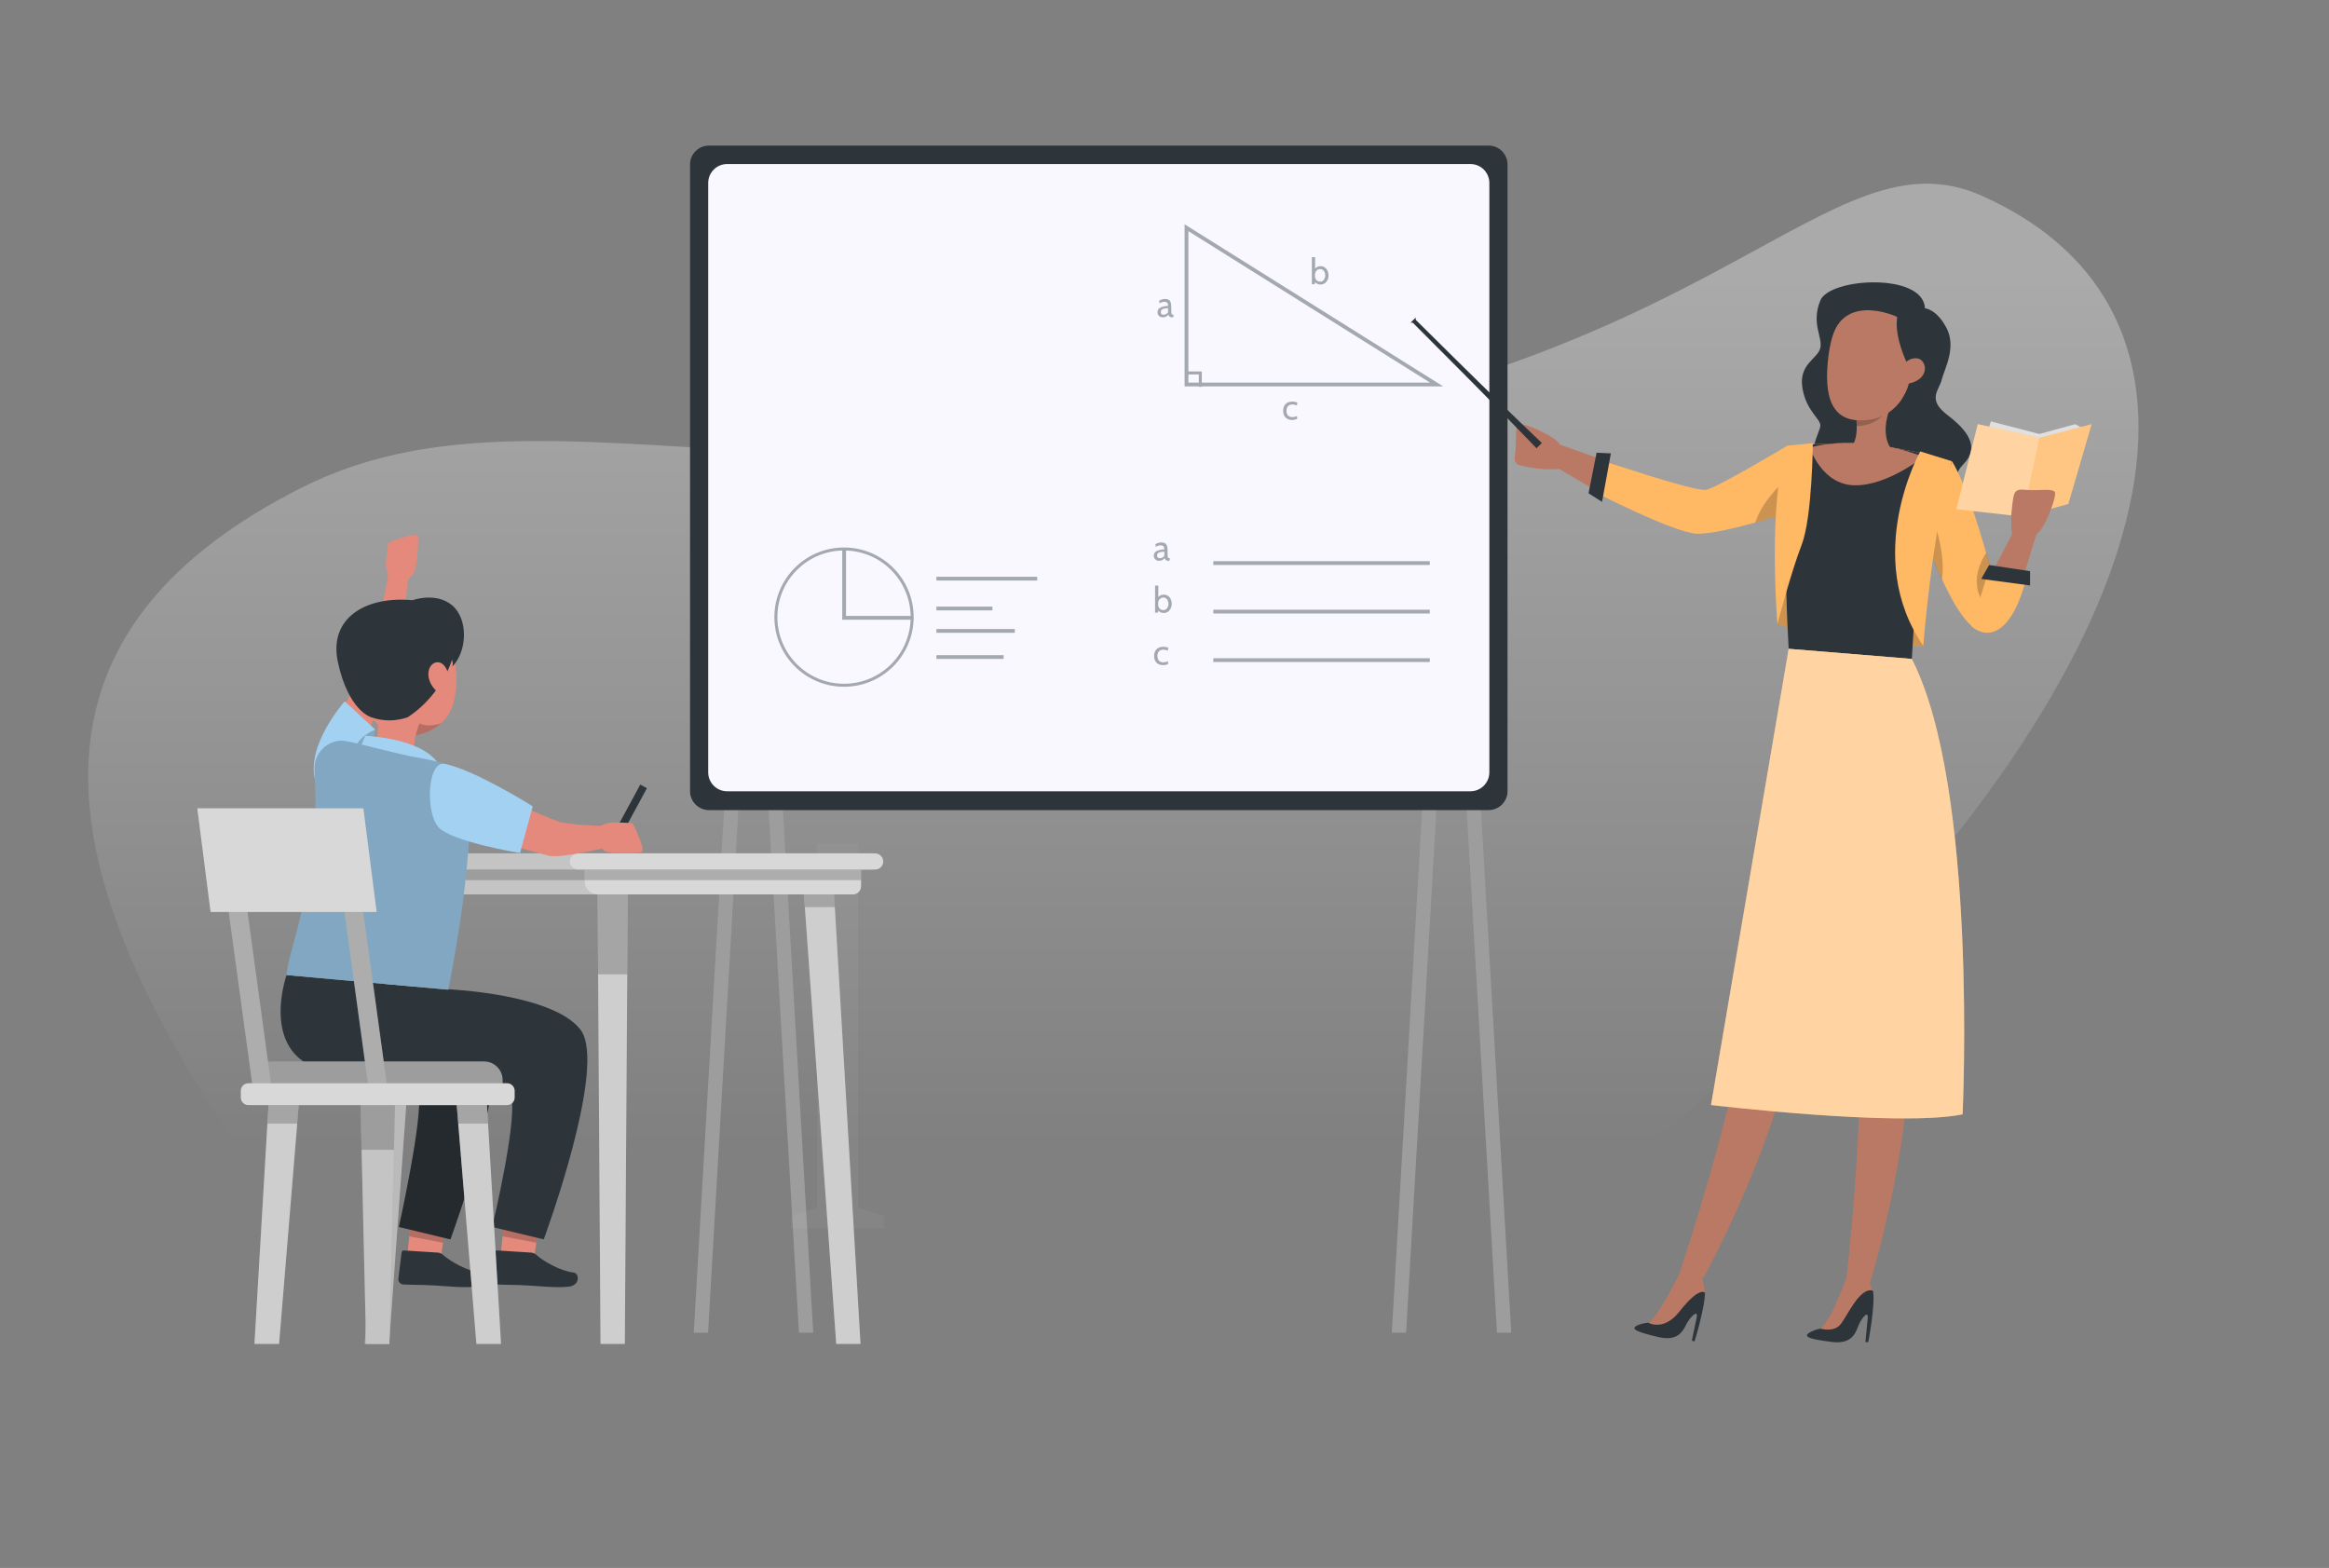 <svg width="615" height="414" viewBox="0 0 615 414" fill="none" xmlns="http://www.w3.org/2000/svg">
  <rect x="0" y="0" width="615" height="414" fill="#808080" stroke="none"/>
  <path d="M310.008 116.423C197.442 130.463 134.034 101.181 79.319 128.927C10.226 163.995 9.282 217.422 53.281 288.358C93.272 352.822 186.697 380.883 270.079 373.228C372.33 363.843 436.536 302.853 468.952 272.06C571.777 174.459 594.733 83.652 523.45 51.743C482.329 33.337 454.571 98.361 310.008 116.423Z" fill="url(#paint0_linear)" />
  <path d="M210.967 351.897H214.74L206.685 212.912H202.912L210.967 351.897Z" fill="#9D9D9D" />
  <path d="M395.294 351.897H399.067L391.011 212.912H387.238L395.294 351.897Z" fill="#9D9D9D" />
  <path d="M186.971 351.897H183.197L191.253 212.912H195.026L186.971 351.897Z" fill="#9D9D9D" />
  <path d="M371.297 351.897H367.524L375.579 212.912H379.353L371.297 351.897Z" fill="#9D9D9D" />
  <g opacity="0.2">
    <path opacity="0.2" d="M226.568 222.77H215.726V318.896L208.826 321.015V324.297H233.468V321.015L226.568 318.896V222.77Z" fill="white" />
  </g>
  <path d="M398.082 208.898V43.443C398.082 40.681 395.843 38.443 393.082 38.443L187.212 38.443C184.451 38.443 182.212 40.681 182.212 43.443V208.898C182.212 211.66 184.451 213.898 187.212 213.898H393.082C395.843 213.898 398.082 211.66 398.082 208.898Z" fill="#2E353A" />
  <path d="M388.28 43.312H192.012C189.25 43.312 187.012 45.55 187.012 48.312V203.93C187.012 206.692 189.25 208.93 192.012 208.93H388.281C391.042 208.93 393.281 206.692 393.281 203.93V48.312C393.281 45.55 391.042 43.312 388.28 43.312Z" fill="#F9F8FF" />
  <g opacity="0.4">
    <path d="M348.714 70.282C349.133 70.282 349.501 70.393 349.818 70.615C350.142 70.838 350.389 71.136 350.561 71.51C350.732 71.878 350.818 72.278 350.818 72.71C350.818 73.154 350.722 73.563 350.532 73.938C350.348 74.306 350.094 74.598 349.77 74.814C349.453 75.029 349.101 75.137 348.714 75.137C348.428 75.137 348.152 75.08 347.886 74.966C347.619 74.845 347.413 74.68 347.267 74.471L347.172 75.042H346.41V67.902H347.267V70.92C347.438 70.723 347.651 70.568 347.905 70.454C348.165 70.339 348.435 70.282 348.714 70.282ZM348.609 74.376C349.009 74.376 349.329 74.217 349.571 73.9C349.818 73.576 349.942 73.18 349.942 72.71C349.942 72.228 349.818 71.831 349.571 71.52C349.329 71.203 349.009 71.044 348.609 71.044C348.216 71.044 347.886 71.19 347.619 71.482C347.352 71.767 347.219 72.177 347.219 72.71C347.219 73.262 347.349 73.678 347.61 73.957C347.876 74.236 348.209 74.376 348.609 74.376Z" fill="#263238" />
    <path d="M316.957 102.139V98.472H313.291" stroke="#263238" stroke-width="0.793" stroke-miterlimit="10" />
    <path d="M313.311 60.128V101.528H379.353L313.311 60.128Z" stroke="#263238" stroke-miterlimit="10" />
    <path d="M341.237 110.889C340.73 110.889 340.292 110.784 339.924 110.575C339.562 110.366 339.289 110.08 339.105 109.718C338.921 109.35 338.829 108.941 338.829 108.49C338.829 107.754 339.035 107.161 339.448 106.71C339.866 106.259 340.485 106.034 341.304 106.034C341.786 106.034 342.211 106.126 342.58 106.31L342.446 107.062C342.059 106.885 341.672 106.796 341.285 106.796C340.777 106.796 340.387 106.942 340.114 107.234C339.841 107.519 339.705 107.925 339.705 108.452C339.705 108.979 339.835 109.391 340.095 109.69C340.361 109.988 340.752 110.137 341.266 110.137C341.678 110.137 342.075 110.042 342.456 109.852L342.57 110.537C342.43 110.632 342.237 110.715 341.989 110.784C341.748 110.854 341.497 110.889 341.237 110.889Z" fill="#263238" />
    <path d="M307.091 83.792C306.659 83.792 306.31 83.665 306.044 83.411C305.783 83.157 305.653 82.834 305.653 82.44C305.653 81.85 305.933 81.428 306.491 81.174C307.049 80.92 307.7 80.787 308.443 80.774C308.443 80.356 308.36 80.073 308.195 79.927C308.036 79.775 307.779 79.699 307.424 79.699C307.227 79.699 307.03 79.73 306.834 79.794C306.637 79.851 306.424 79.959 306.196 80.118L306.072 79.423C306.263 79.277 306.497 79.159 306.777 79.07C307.056 78.981 307.348 78.937 307.652 78.937C308.052 78.937 308.37 79.007 308.604 79.147C308.846 79.286 309.02 79.518 309.128 79.841C309.242 80.165 309.299 80.609 309.299 81.174V82.126C309.299 82.38 309.309 82.574 309.328 82.707C309.353 82.834 309.404 82.932 309.48 83.002C309.556 83.072 309.674 83.107 309.832 83.107H309.918L309.785 83.792H309.718C309.452 83.792 309.242 83.767 309.09 83.716C308.938 83.665 308.82 83.592 308.738 83.497C308.661 83.402 308.588 83.272 308.519 83.107C308.125 83.564 307.649 83.792 307.091 83.792ZM307.253 83.107C307.481 83.107 307.7 83.05 307.909 82.935C308.125 82.821 308.303 82.669 308.443 82.478V81.365C307.757 81.39 307.265 81.482 306.967 81.641C306.675 81.793 306.529 82.044 306.529 82.393C306.529 82.634 306.593 82.815 306.719 82.935C306.853 83.05 307.03 83.107 307.253 83.107Z" fill="#263238" />
    <path d="M247.268 152.784H273.882" stroke="#263238" stroke-miterlimit="10" />
    <path d="M247.268 160.67H262.054" stroke="#263238" stroke-miterlimit="10" />
    <path d="M247.268 166.584H267.968" stroke="#263238" stroke-miterlimit="10" />
    <path d="M247.268 173.484H265.011" stroke="#263238" stroke-miterlimit="10" />
    <path d="M307.314 157.005C307.733 157.005 308.101 157.116 308.418 157.338C308.742 157.56 308.989 157.858 309.161 158.233C309.332 158.601 309.418 159.001 309.418 159.432C309.418 159.877 309.323 160.286 309.132 160.66C308.948 161.028 308.694 161.32 308.371 161.536C308.053 161.752 307.701 161.86 307.314 161.86C307.028 161.86 306.752 161.803 306.486 161.689C306.219 161.568 306.013 161.403 305.867 161.193L305.772 161.765H305.01V154.625H305.867V157.643C306.038 157.446 306.251 157.29 306.505 157.176C306.765 157.062 307.035 157.005 307.314 157.005ZM307.209 161.098C307.609 161.098 307.929 160.94 308.171 160.622C308.418 160.299 308.542 159.902 308.542 159.432C308.542 158.95 308.418 158.553 308.171 158.242C307.929 157.925 307.609 157.766 307.209 157.766C306.816 157.766 306.486 157.912 306.219 158.204C305.953 158.49 305.819 158.899 305.819 159.432C305.819 159.984 305.949 160.4 306.21 160.679C306.476 160.959 306.809 161.098 307.209 161.098Z" fill="#263238" />
    <path d="M307.162 175.63C306.654 175.63 306.216 175.525 305.848 175.316C305.486 175.107 305.213 174.821 305.029 174.459C304.845 174.091 304.753 173.682 304.753 173.231C304.753 172.495 304.959 171.902 305.372 171.451C305.791 171 306.41 170.775 307.228 170.775C307.711 170.775 308.136 170.867 308.504 171.051L308.371 171.803C307.983 171.626 307.596 171.537 307.209 171.537C306.701 171.537 306.311 171.683 306.038 171.975C305.765 172.26 305.629 172.666 305.629 173.193C305.629 173.72 305.759 174.132 306.019 174.431C306.286 174.729 306.676 174.878 307.19 174.878C307.603 174.878 307.999 174.783 308.38 174.593L308.494 175.278C308.355 175.373 308.161 175.456 307.914 175.525C307.672 175.595 307.422 175.63 307.162 175.63Z" fill="#263238" />
    <path d="M306.105 148.08C305.674 148.08 305.325 147.953 305.058 147.699C304.798 147.445 304.668 147.121 304.668 146.728C304.668 146.138 304.947 145.716 305.506 145.462C306.064 145.208 306.715 145.075 307.457 145.062C307.457 144.643 307.375 144.361 307.21 144.215C307.051 144.062 306.794 143.986 306.439 143.986C306.242 143.986 306.045 144.018 305.848 144.081C305.652 144.139 305.439 144.246 305.211 144.405L305.087 143.71C305.277 143.564 305.512 143.447 305.791 143.358C306.07 143.269 306.362 143.225 306.667 143.225C307.067 143.225 307.384 143.294 307.619 143.434C307.86 143.574 308.035 143.805 308.143 144.129C308.257 144.453 308.314 144.897 308.314 145.462V146.414C308.314 146.668 308.323 146.861 308.343 146.994C308.368 147.121 308.419 147.22 308.495 147.29C308.571 147.359 308.688 147.394 308.847 147.394H308.933L308.799 148.08H308.733C308.466 148.08 308.257 148.054 308.105 148.003C307.952 147.953 307.835 147.88 307.752 147.785C307.676 147.689 307.603 147.559 307.533 147.394C307.14 147.851 306.664 148.08 306.105 148.08ZM306.267 147.394C306.496 147.394 306.715 147.337 306.924 147.223C307.14 147.109 307.318 146.956 307.457 146.766V145.652C306.772 145.678 306.28 145.77 305.982 145.928C305.69 146.081 305.544 146.331 305.544 146.68C305.544 146.921 305.607 147.102 305.734 147.223C305.867 147.337 306.045 147.394 306.267 147.394Z" fill="#263238" />
    <path d="M320.388 148.674H377.559" stroke="#263238" stroke-miterlimit="10" />
    <path d="M320.388 161.488H377.559" stroke="#263238" stroke-miterlimit="10" />
    <path d="M320.388 174.302H377.559" stroke="#263238" stroke-miterlimit="10" />
    <path d="M222.872 180.936C232.807 180.936 240.861 172.882 240.861 162.947C240.861 153.011 232.807 144.957 222.872 144.957C212.937 144.957 204.883 153.011 204.883 162.947C204.883 172.882 212.937 180.936 222.872 180.936Z" stroke="#263238" stroke-width="0.793" stroke-miterlimit="10" />
    <path d="M222.902 144.899V163.134H241.137" stroke="#263238" stroke-miterlimit="10" />
  </g>
  <path d="M426.904 132.696L411.684 123.824C409.258 124.006 406.819 123.893 404.42 123.489C400.477 122.809 399.629 122.77 400.102 119.665C400.575 116.56 399.915 112.42 401.088 111.986C402.261 111.552 410.561 115.052 412 117.427L427.357 122.917L426.904 132.696Z" fill="#B97964" />
  <path d="M471.99 117.663V135.406C471.99 135.406 468.205 136.658 463.503 137.969C458.111 139.467 451.517 141.044 448.086 140.926C441.679 140.611 419.994 129.354 419.994 129.354L423.936 121.843C423.936 121.843 447.593 129.906 450.551 129.324C453.508 128.743 471.99 117.663 471.99 117.663Z" fill="#FFB864" />
  <path opacity="0.2" d="M471.99 126.308V135.416C471.99 135.416 468.205 136.668 463.503 137.979C465.238 132.695 469.565 128.388 471.99 126.308Z" fill="black" />
  <path d="M475.933 180.818C475.933 180.818 465.248 237.752 462.399 261.133C458.673 291.631 443.444 336.244 443.444 336.244L449.536 337.821C449.536 337.821 471.004 299.911 475.164 265.795C492.217 230.931 493.587 187.994 493.587 187.994L475.933 180.818Z" fill="#B97964" />
  <path d="M432.147 350.044C433.131 349.591 434.191 349.323 435.272 349.255C435.272 349.255 439.018 347.047 442.734 338.491H446.903C447.608 338.501 448.293 338.726 448.865 339.137C449.438 339.548 449.871 340.124 450.107 340.788C450.175 340.975 450.215 341.171 450.225 341.369C450.182 342.361 450.077 343.348 449.91 344.327C449.292 347.658 448.475 350.949 447.465 354.184L446.755 353.996L448.047 347.777C448.471 345.657 446.253 347.698 445.218 349.837C444.183 351.976 442.606 354.115 438.002 353.06C432.63 351.788 430.462 351.01 432.147 350.044Z" fill="#2E353A" />
  <path d="M487.062 179.911C487.062 179.911 488.392 237.821 490.442 261.291C493.104 291.897 487.426 338.698 487.426 338.698L493.715 338.974C493.715 338.974 506.874 297.446 503.917 263.203C513.39 225.559 505.889 183.272 505.889 183.272L487.062 179.911Z" fill="#B97964" />
  <path d="M477.648 351.956C478.578 351.396 479.604 351.012 480.674 350.822C480.674 350.822 484.163 348.23 486.923 339.319L491.073 338.846C491.778 338.779 492.488 338.932 493.102 339.286C493.717 339.639 494.206 340.174 494.503 340.818C494.592 340.994 494.651 341.184 494.681 341.379C494.745 342.387 494.745 343.398 494.681 344.406C494.428 347.771 493.974 351.119 493.32 354.43L492.591 354.322L493.202 347.993C493.399 345.845 491.408 348.122 490.61 350.349C489.811 352.577 488.481 354.884 483.779 354.341C478.318 353.632 476.08 353.099 477.648 351.956Z" fill="#2E353A" />
  <path d="M508.293 81.4C508.293 81.4 511.418 81.567 514.05 86.703C516.681 91.838 513.389 97.545 512.729 100.276C512.068 103.006 508.786 105.421 514.207 109.551C519.629 113.681 522.882 118.068 518.485 122.533C514.089 126.998 518.919 130.419 512.571 133.731C506.223 137.043 482.832 132.084 479.875 125.677C476.918 119.27 480.486 114.401 480.674 112.489C480.861 110.576 476.918 108.615 475.932 102.356C474.947 96.096 479.993 94.756 480.674 91.897C481.354 89.039 478.19 85.431 480.674 79.349C483.158 73.267 507.958 71.956 508.293 81.4Z" fill="#2E353A" />
  <path d="M524.034 166.673C520.299 167.156 515.981 159.862 512.857 153.06C510.185 147.294 508.322 141.873 508.322 141.873L510.294 136.313L515.439 121.804C515.439 121.804 519.037 126.821 524.448 145.924C525.316 148.999 526.361 152.439 527.317 156.284C527.31 157.255 527.61 158.204 528.174 158.994C528.174 161.882 528.519 166.091 524.034 166.673Z" fill="#FFB864" />
  <path opacity="0.2" d="M512.788 153.06C510.126 147.294 508.293 141.873 508.293 141.873L510.264 136.313C511.644 140.157 513.665 147.126 512.788 153.06Z" fill="black" />
  <path opacity="0.2" d="M528.175 158.994C526.204 160.295 524.143 160.276 522.99 157.9C520.654 153.1 522.911 148.349 524.508 145.914C525.385 148.989 526.391 152.429 527.347 156.274C527.315 157.247 527.607 158.204 528.175 158.994Z" fill="black" />
  <path d="M469.368 164.78C469.368 164.78 489.082 171.838 507.869 170.527C507.869 170.527 506.164 147.264 496.307 143.124C486.45 138.984 469.368 144.899 469.368 164.78Z" fill="#FFB864" />
  <path opacity="0.2" d="M469.368 164.78C469.368 164.78 489.082 171.838 507.869 170.527C507.869 170.527 506.164 147.264 496.307 143.124C486.45 138.984 469.368 144.899 469.368 164.78Z" fill="black" />
  <path d="M472.158 166.436L504.686 169.246C505.002 161.182 506.162 153.174 508.146 145.352C508.924 142.237 509.9 138.758 511.152 134.736C511.822 132.587 512.562 130.281 513.39 127.836C514.011 125.953 514.681 123.952 515.42 121.843C511.003 120.433 506.49 119.342 501.916 118.58C497.089 117.723 492.207 117.209 487.308 117.043C480.98 117.043 473.705 117.703 473.705 117.703C473.705 117.703 472.67 117.949 472.019 124.662C471.438 130.921 470.856 143.519 472.158 166.436Z" fill="#FFB864" />
  <path d="M472.315 171.316L504.843 173.997C505.356 165.914 505.74 154.992 508.175 145.352C508.953 142.237 509.929 138.758 511.181 134.736C511.851 132.587 512.591 130.281 513.419 127.836C514.04 125.953 514.71 123.952 515.449 121.843C511.032 120.433 506.519 119.342 501.945 118.58C497.118 117.723 492.236 117.209 487.337 117.043C481.009 117.043 473.734 117.703 473.734 117.703C473.734 117.703 472.699 117.949 472.049 124.662C471.437 130.921 471.004 148.398 472.315 171.316Z" fill="#2E353A" />
  <path d="M489.999 124.199C498.022 123.213 500.428 119.743 500.428 119.743C495.341 114.943 499.57 106.624 499.57 106.624L489.92 108.427C490.146 109.773 490.272 111.134 490.295 112.498C490.373 118.354 487.722 118.413 487.722 118.413C486.026 121.577 489.999 124.199 489.999 124.199Z" fill="#B97964" />
  <path opacity="0.2" d="M489.92 108.427C490.146 109.773 490.272 111.134 490.294 112.498C496.81 112.498 499.57 106.584 499.57 106.584L489.92 108.427Z" fill="black" />
  <path d="M495.252 81.429C486.864 80.976 483.917 85.323 482.832 93.928C481.472 104.692 483.444 112.499 494.06 110.764C508.461 108.428 509.19 82.198 495.252 81.429Z" fill="#B97964" />
  <path d="M503.651 96.077C503.651 96.077 500.102 88.97 500.989 83.676C500.989 83.676 484.735 75.978 482.99 92.804C482.99 92.804 482.182 77.733 496.622 78.186C511.063 78.639 509.851 99.743 502.054 105.618C502.054 105.618 505.839 100.542 503.651 96.077Z" fill="#2E353A" />
  <path d="M502.182 97.772C502.247 97.293 502.406 96.831 502.651 96.414C502.895 95.996 503.219 95.631 503.604 95.339C503.99 95.047 504.429 94.834 504.897 94.712C505.365 94.589 505.853 94.561 506.332 94.628C508.914 95.052 509.86 100.453 503.374 101.39C502.379 101.528 501.906 100.542 502.182 97.772Z" fill="#B97964" />
  <path d="M507.869 120.631C507.869 120.631 498.446 128.27 489.732 128.142C481.019 128.013 477.904 118.166 477.904 118.166C477.904 118.166 491.438 114.135 507.869 120.631Z" fill="#B97964" />
  <path d="M507.061 119.191C507.061 119.191 491.605 146.87 507.869 170.527C507.869 170.527 510.077 141.34 515.429 121.803L507.061 119.191Z" fill="#FFB864" />
  <path d="M478.702 117.003C478.702 117.003 478.564 136.589 475.745 143.864C472.926 151.138 469.348 164.78 469.348 164.78C469.348 164.78 466.627 132.153 471.97 117.664L478.702 117.003Z" fill="#FFB864" />
  <path d="M550.6 113.474L548.017 111.996L538.525 114.588L525.711 111.266L522.754 120.995C522.754 120.995 522.142 131.838 522.754 131.966C523.365 132.094 537.421 132.824 537.421 132.824L544.567 128.27L550.6 113.474Z" fill="#E0E0E0" />
  <path d="M522.261 111.996L516.593 134.44L534.089 136.402L546.164 133.07L552.325 111.996L538.525 115.574L522.261 111.996Z" fill="#FFB864" />
  <path opacity="0.4" d="M538.525 115.574L534.089 136.402L516.593 134.44L522.261 111.996L538.525 115.574Z" fill="white" />
  <path opacity="0.2" d="M538.525 115.574L534.089 136.402L546.164 133.07L552.324 111.996L538.525 115.574Z" fill="white" />
  <path d="M523.167 156.727L531.3 141.114C531.005 138.698 531.005 136.255 531.3 133.839C531.792 129.896 531.792 129.019 534.907 129.344C538.022 129.67 542.142 128.822 542.635 129.975C543.128 131.128 540.003 139.576 537.707 141.123L532.926 156.727H523.167Z" fill="#B97964" />
  <path d="M520.536 165.303C525.711 169.709 531.625 165.924 534.908 153.277L524.725 151.966L520.536 165.303Z" fill="#FFB864" />
  <path d="M525.247 149.187L523.167 152.853L536.06 154.588V150.813L525.247 149.187Z" fill="#2E353A" />
  <path d="M419.471 130.261L423.039 132.508L425.376 119.714L421.6 119.536L419.471 130.261Z" fill="#2E353A" />
  <path d="M472.315 171.316L451.812 291.769C451.812 291.769 501.433 297.683 518.249 294.233C518.249 294.233 522.379 208.004 504.824 173.977L472.315 171.316Z" fill="#FFB864" />
  <path opacity="0.4" d="M472.315 171.316L451.812 291.769C451.812 291.769 501.433 297.683 518.249 294.233C518.249 294.233 522.379 208.004 504.824 173.977L472.315 171.316Z" fill="white" />
  <path d="M405.74 118.363L400.634 113.09C397.589 109.906 393.449 105.737 389.338 101.547L383.256 95.436L377.943 90.103L374.188 86.338C373.735 85.885 373.37 85.53 373.133 85.283C373.03 85.227 372.916 85.192 372.799 85.182C372.682 85.172 372.564 85.186 372.453 85.224L373.843 83.824C373.805 83.936 373.791 84.054 373.801 84.171C373.811 84.288 373.846 84.401 373.902 84.504L374.967 85.559L378.752 89.295L384.094 94.588L390.245 100.641C394.454 104.731 398.643 108.851 401.837 111.887L407.14 116.964L405.74 118.363Z" fill="#2E353A" />
  <path d="M443.483 336.244C443.483 336.244 438.278 347.146 435.272 349.255C435.272 349.255 439.294 351.65 443.483 346.298C448.904 339.398 450.225 341.37 450.225 341.37C450.118 340.179 449.9 339.001 449.575 337.851C448.756 335.593 443.483 336.244 443.483 336.244Z" fill="#B97964" />
  <path d="M488.067 336.126C488.067 336.126 486.588 340.167 484.617 344.603C483.714 346.901 482.375 349.003 480.674 350.793C480.674 350.793 484.104 351.907 485.947 349.758C487.791 347.609 490.955 339.901 494.503 340.749C494.315 340.117 494.05 339.512 493.715 338.945C493.182 338.097 488.067 336.126 488.067 336.126Z" fill="#B97964" />
  <path d="M164.982 354.854L165.79 232.38H157.776L158.575 354.854H164.982Z" fill="#9D9D9D" />
  <path opacity="0.5" d="M158.575 354.854H164.992L165.632 257.003L165.79 232.627H157.776L157.934 257.003L158.575 354.854Z" fill="white" />
  <path opacity="0.2" d="M165.79 232.627L165.632 257.269H157.934L157.776 232.627H165.79Z" fill="black" />
  <path d="M227.229 354.854L220.033 232.38H212.02L220.822 354.854H227.229Z" fill="#9D9D9D" />
  <path opacity="0.5" d="M220.812 354.854H227.229L220.467 239.891L220.033 232.627H212.02L212.552 239.891L220.812 354.854Z" fill="white" />
  <path opacity="0.2" d="M220.467 239.527H212.552L212.02 232.627H220.033L220.467 239.527Z" fill="black" />
  <path d="M102.744 354.854L111.537 232.38H103.523L96.327 354.854H102.744Z" fill="#9D9D9D" />
  <path opacity="0.3" d="M102.744 354.854L111.004 239.891L111.537 232.627H103.523L103.089 239.891L96.327 354.854H102.744Z" fill="white" />
  <path opacity="0.2" d="M103.523 232.627H111.536L111.004 239.527H103.089L103.523 232.627Z" fill="black" />
  <path d="M97.175 228.605H226.381V234.036C226.381 234.316 226.326 234.593 226.219 234.851C226.112 235.109 225.955 235.344 225.757 235.542C225.56 235.739 225.325 235.896 225.067 236.003C224.808 236.11 224.532 236.165 224.252 236.165H99.304C99.024 236.165 98.748 236.11 98.489 236.003C98.231 235.896 97.996 235.739 97.798 235.542C97.601 235.344 97.444 235.109 97.337 234.851C97.23 234.593 97.175 234.316 97.175 234.036V228.605Z" fill="#9D9D9D" />
  <path opacity="0.4" d="M97.175 228.605H226.381V234.036C226.381 234.316 226.326 234.593 226.219 234.851C226.112 235.109 225.955 235.344 225.757 235.542C225.56 235.739 225.325 235.896 225.067 236.003C224.808 236.11 224.532 236.165 224.252 236.165H99.304C99.024 236.165 98.748 236.11 98.489 236.003C98.231 235.896 97.996 235.739 97.798 235.542C97.601 235.344 97.444 235.109 97.337 234.851C97.23 234.593 97.175 234.316 97.175 234.036V228.605Z" fill="white" />
  <path opacity="0.2" d="M226.381 228.605H97.175V232.39H226.381V228.605Z" fill="black" />
  <path d="M230.127 229.591H93.429C92.864 229.588 92.322 229.362 91.923 228.961C91.524 228.56 91.3 228.017 91.3 227.452C91.3 226.887 91.525 226.345 91.924 225.946C92.323 225.547 92.865 225.323 93.429 225.323H230.127C230.692 225.323 231.233 225.547 231.633 225.946C232.032 226.345 232.256 226.887 232.256 227.452C232.256 228.017 232.032 228.56 231.633 228.961C231.234 229.362 230.693 229.588 230.127 229.591Z" fill="#9D9D9D" />
  <path opacity="0.4" d="M230.127 229.591H93.429C92.864 229.588 92.322 229.362 91.923 228.961C91.524 228.56 91.3 228.017 91.3 227.452C91.3 226.887 91.525 226.345 91.924 225.946C92.323 225.547 92.865 225.323 93.429 225.323H230.127C230.692 225.323 231.233 225.547 231.633 225.946C232.032 226.345 232.256 226.887 232.256 227.452C232.256 228.017 232.032 228.56 231.633 228.961C231.234 229.362 230.693 229.588 230.127 229.591Z" fill="white" />
  <path d="M154.365 228.605V232.794C154.365 233.237 154.452 233.675 154.622 234.084C154.791 234.493 155.04 234.865 155.353 235.178C155.666 235.491 156.037 235.739 156.446 235.909C156.855 236.078 157.294 236.165 157.736 236.165H225.228C225.793 236.165 226.336 235.941 226.737 235.542C227.137 235.143 227.364 234.602 227.367 234.036V228.605H154.365Z" fill="#9D9D9D" />
  <path opacity="0.6" d="M154.365 228.605V232.794C154.365 233.237 154.452 233.675 154.622 234.084C154.791 234.493 155.04 234.865 155.353 235.178C155.666 235.491 156.037 235.739 156.446 235.909C156.855 236.078 157.294 236.165 157.736 236.165H225.228C225.793 236.165 226.336 235.941 226.737 235.542C227.137 235.143 227.364 234.602 227.367 234.036V228.605H154.365Z" fill="white" />
  <path opacity="0.2" d="M227.367 228.605H154.365V232.39H227.367V228.605Z" fill="black" />
  <path d="M230.985 225.323H152.552C151.986 225.323 151.444 225.547 151.043 225.946C150.642 226.345 150.416 226.886 150.413 227.452C150.413 228.019 150.638 228.563 151.04 228.964C151.441 229.365 151.985 229.591 152.552 229.591H231.103C231.402 229.591 231.697 229.528 231.971 229.407C232.244 229.285 232.488 229.108 232.688 228.886C232.888 228.663 233.039 228.401 233.131 228.117C233.223 227.833 233.254 227.532 233.222 227.235C233.148 226.698 232.879 226.206 232.466 225.854C232.054 225.502 231.527 225.313 230.985 225.323Z" fill="#9D9D9D" />
  <path opacity="0.6" d="M230.985 225.323H152.552C151.986 225.323 151.444 225.547 151.043 225.946C150.642 226.345 150.416 226.886 150.413 227.452C150.413 228.019 150.638 228.563 151.04 228.964C151.441 229.365 151.985 229.591 152.552 229.591H231.103C231.402 229.591 231.697 229.528 231.971 229.407C232.244 229.285 232.488 229.108 232.688 228.886C232.888 228.663 233.039 228.401 233.131 228.117C233.223 227.833 233.254 227.532 233.222 227.235C233.148 226.698 232.879 226.206 232.466 225.854C232.054 225.502 231.527 225.313 230.985 225.323Z" fill="white" />
  <path d="M169.95 207.639L161.325 223.568" stroke="#2E353A" stroke-width="2" stroke-miterlimit="10" />
  <path d="M88.698 190.241C88.698 190.241 96.485 176.372 97.767 173.662C99.048 170.951 102.498 151.848 102.498 151.848C102.182 150.933 101.973 149.983 101.877 149.019C101.877 148.033 102.498 143.47 102.498 143.47C102.498 143.47 102.498 143.105 104.962 142.366C107.427 141.626 110.137 140.641 110.384 141.745C110.63 142.849 110.009 150.498 109.27 151.237C108.695 151.853 108.168 152.512 107.693 153.208C107.693 153.208 105.613 173.573 104.667 176.57C103.72 179.566 95.963 195.604 95.963 195.604L88.698 190.241Z" fill="#E4897B" />
  <path d="M125.041 207.432C125.041 207.432 144.459 215.87 147.269 216.855C150.078 217.841 158.515 218.038 158.515 218.038C159.403 217.648 160.332 217.36 161.285 217.181C162.271 217.092 166.855 217.319 166.855 217.319C166.855 217.319 167.229 217.319 168.175 219.684C169.122 222.05 170.334 224.692 169.25 225.027C168.166 225.362 160.507 225.411 159.708 224.741L158.91 224.061C158.91 224.061 148.067 226.643 145.011 225.963C141.956 225.283 120.369 219.063 120.369 219.063L125.041 207.432Z" fill="#E4897B" />
  <path d="M99.087 192.637C98.39 196.097 96.933 199.36 94.819 202.188C90.659 208.102 84.794 211.947 83.207 205.865C80.793 196.678 91.034 185.165 91.034 185.165L99.087 192.637Z" fill="#A2D1F2" />
  <path opacity="0.2" d="M99.087 192.637C98.391 196.098 96.933 199.36 94.819 202.188C94.35 201.727 93.989 201.168 93.761 200.551C93.532 199.935 93.443 199.275 93.498 198.62C94.07 194.509 99.087 192.637 99.087 192.637Z" fill="black" />
  <path d="M119.719 185.746C119.163 187.769 118.034 189.587 116.466 190.981C114.145 193.06 111.154 194.236 108.038 194.293C104.957 194.367 101.965 193.255 99.679 191.188C95.155 187.107 95.293 182.415 94.751 174.431C94.209 166.446 102.883 160.374 111.665 163.588C120.448 166.801 121.69 178.58 119.719 185.746Z" fill="#E4897B" />
  <path d="M108.925 158.482C108.925 158.482 115.066 156.235 119.373 159.813C123.681 163.391 123.444 172.006 119.373 176.077C119.373 176.077 120.487 174.598 117.284 171.02C114.08 167.442 108.925 158.482 108.925 158.482Z" fill="#2E353A" />
  <path opacity="0.2" d="M116.465 190.981C114.145 193.06 111.153 194.236 108.038 194.293C108.615 192.958 109.554 191.811 110.748 190.981C112.601 191.927 114.898 191.483 116.465 190.981Z" fill="black" />
  <path d="M118.043 321.587L116.998 328.122L116.042 334.154H107.298L108.057 326.436L108.777 319.043L118.043 321.587Z" fill="#E4897B" />
  <path d="M115.549 330.734L106.677 330.172C106.604 330.164 106.529 330.171 106.458 330.191C106.386 330.212 106.32 330.247 106.262 330.294C106.204 330.341 106.156 330.398 106.121 330.464C106.086 330.529 106.064 330.601 106.056 330.675L105.179 337.673C105.158 338.042 105.282 338.403 105.526 338.68C105.769 338.957 106.112 339.127 106.48 339.152C109.575 339.3 111.064 339.211 114.967 339.428C117.362 339.566 122.084 340.079 125.396 339.753C128.708 339.428 128.294 336.175 126.865 336.017C123.484 335.633 118.979 333.149 116.879 331.256C116.505 330.942 116.038 330.758 115.549 330.734Z" fill="#2E353A" />
  <path opacity="0.2" d="M118.042 321.587L116.997 328.122L108.057 326.436L108.777 319.043L118.042 321.587Z" fill="black" />
  <path d="M128.659 271.937C124.607 266.594 114.129 263.883 105.702 262.533L102.863 283.676C108.057 284.751 110.216 287.619 110.502 288.812C111.872 294.47 105.327 323.972 105.327 323.972L118.94 327.254C118.94 327.254 135.884 281.468 128.659 271.937Z" fill="#2E353A" />
  <path opacity="0.2" d="M128.659 271.937C124.607 266.594 114.129 263.883 105.702 262.533L102.863 283.676C108.057 284.751 110.216 287.619 110.502 288.812C111.872 294.47 105.327 323.972 105.327 323.972L118.94 327.254C118.94 327.254 135.884 281.468 128.659 271.937Z" fill="black" />
  <path d="M142.685 321.587L141.64 328.122L140.684 334.154H131.941L132.7 326.436L133.419 319.043L142.685 321.587Z" fill="#E4897B" />
  <path d="M140.191 330.734L131.32 330.172C131.246 330.164 131.171 330.171 131.1 330.191C131.029 330.212 130.962 330.247 130.905 330.294C130.847 330.341 130.799 330.398 130.764 330.464C130.728 330.529 130.706 330.601 130.699 330.675L129.822 337.673C129.8 338.042 129.925 338.403 130.168 338.68C130.412 338.957 130.755 339.127 131.123 339.152C134.218 339.3 135.706 339.211 139.61 339.428C142.005 339.566 146.727 340.079 150.039 339.753C153.351 339.428 152.937 336.175 151.507 336.017C148.126 335.633 143.622 333.149 141.522 331.256C141.148 330.942 140.68 330.758 140.191 330.734Z" fill="#2E353A" />
  <path opacity="0.2" d="M142.685 321.587L141.64 328.122L132.7 326.436L133.419 319.043L142.685 321.587Z" fill="black" />
  <path d="M99.866 189.877C99.866 194.569 99.314 199.024 96.426 201.114C100.42 204.523 104.881 207.345 109.674 209.492C114.799 205.855 112.434 202.849 112.434 202.849C107.949 200.394 109.348 194.648 110.748 191.02C110.748 191.02 109.644 189.236 103.355 189.216C100.566 189.167 99.866 189.877 99.866 189.877Z" fill="#E4897B" />
  <path d="M75.667 257.457C75.667 257.457 66.5 283.381 92.483 283.381C118.466 283.381 120.566 273.248 118.368 261.321L75.667 257.457Z" fill="#2E353A" />
  <path d="M118.368 261.212C118.368 261.212 146.066 262.375 153.302 271.907C160.537 281.439 143.582 327.254 143.582 327.254L129.97 323.972C129.97 323.972 137.451 292.735 134.632 288.694C131.813 284.652 116.495 284.406 95.796 283.322C75.096 282.237 118.368 261.212 118.368 261.212Z" fill="#2E353A" />
  <path d="M93.873 200.345L96.456 194.283C96.456 194.283 111.192 194.815 115.667 201.528C120.142 208.24 93.873 200.345 93.873 200.345Z" fill="#A2D1F2" />
  <path d="M123.927 209.571C124.371 217.151 123.927 232.725 118.368 261.321L75.667 257.457C75.943 251.414 84.982 230.705 83.06 203.44C82.989 202.474 83.109 201.504 83.413 200.584C83.718 199.665 84.201 198.814 84.834 198.082C85.468 197.349 86.24 196.749 87.106 196.315C87.972 195.882 88.915 195.623 89.881 195.554H90.127C92.227 195.475 105.031 199.261 111.044 200.167C113.36 200.591 115.608 201.153 117.52 201.695C119.276 202.177 120.837 203.194 121.986 204.606C123.134 206.018 123.813 207.754 123.927 209.571Z" fill="#A2D1F2" />
  <path opacity="0.2" d="M123.927 209.571C124.371 217.151 123.927 232.725 118.368 261.321L75.667 257.457C75.943 251.414 84.982 230.705 83.06 203.44C82.989 202.474 83.109 201.504 83.413 200.584C83.718 199.665 84.201 198.814 84.834 198.082C85.468 197.349 86.24 196.749 87.106 196.315C87.972 195.882 88.915 195.623 89.881 195.554H90.127C92.227 195.475 105.031 199.261 111.044 200.167C113.36 200.591 115.608 201.153 117.52 201.695C119.276 202.177 120.837 203.194 121.986 204.606C123.134 206.018 123.813 207.754 123.927 209.571Z" fill="black" />
  <path d="M117.52 201.695C112.828 200.71 112.306 214.391 115.716 218.334C119.127 222.277 137.313 225.234 137.313 225.234L140.684 212.913C140.684 212.913 125.731 203.47 117.52 201.695Z" fill="#A2D1F2" />
  <path d="M98.023 189.394C98.023 189.394 92.02 187.748 89.23 174.864C86.441 161.981 98.713 156.235 112.621 159.024C126.53 161.814 119.728 181.695 107.624 189.394C104.516 190.483 101.13 190.483 98.023 189.394Z" fill="#2E353A" />
  <path d="M113.213 178.935C113.546 180.533 114.477 181.943 115.815 182.878C117.52 184.002 118.841 182.287 118.772 180.079C118.693 178.107 117.717 175.101 115.815 174.884C113.913 174.667 112.74 176.846 113.213 178.935Z" fill="#E4897B" />
  <path d="M96.662 354.854H102.823L104.026 303.174L104.38 287.826H95.115L95.47 303.174L96.662 354.854Z" fill="#9D9D9D" />
  <path opacity="0.4" d="M96.662 354.854H102.823L104.026 303.174L104.38 287.826H95.115L95.47 303.174L96.662 354.854Z" fill="white" />
  <path opacity="0.2" d="M104.38 287.826L104.026 303.597H95.47L95.115 287.826H104.38Z" fill="black" />
  <path d="M132.306 354.854L128.412 288.911H120.359L125.81 354.854H132.306Z" fill="#9D9D9D" />
  <path opacity="0.5" d="M125.8 354.854H132.306L128.856 296.402L128.412 288.812H120.359L120.98 296.402L125.8 354.854Z" fill="white" />
  <path opacity="0.2" d="M120.359 288.812L120.98 296.698H128.856L128.412 288.812H120.359Z" fill="black" />
  <path d="M73.676 354.854L79.127 288.911H71.074L67.19 354.854H73.676Z" fill="#9D9D9D" />
  <path opacity="0.5" d="M73.696 354.854L78.506 296.402L79.127 288.812H71.074L70.63 296.402L67.19 354.854H73.696Z" fill="white" />
  <path opacity="0.2" d="M79.127 288.812L78.506 296.698H70.63L71.073 288.812H79.127Z" fill="black" />
  <path d="M71.694 280.266H127.801C128.448 280.266 129.089 280.393 129.687 280.641C130.285 280.889 130.828 281.252 131.286 281.709C131.743 282.167 132.106 282.71 132.354 283.308C132.602 283.906 132.729 284.547 132.729 285.194V291.769H66.766V285.175C66.771 283.871 67.292 282.622 68.216 281.702C69.14 280.782 70.39 280.266 71.694 280.266Z" fill="#9D9D9D" />
  <path d="M92.642 216.853L87.759 217.522L97.434 288.149L102.317 287.48L92.642 216.853Z" fill="#9D9D9D" />
  <path d="M62.082 216.85L57.199 217.519L66.874 288.146L71.757 287.477L62.082 216.85Z" fill="#9D9D9D" />
  <g opacity="0.4">
    <path opacity="0.4" d="M92.642 216.853L87.759 217.522L97.434 288.149L102.317 287.48L92.642 216.853Z" fill="white" />
  </g>
  <g opacity="0.4">
    <path opacity="0.4" d="M62.082 216.85L57.199 217.519L66.873 288.146L71.756 287.477L62.082 216.85Z" fill="white" />
  </g>
  <path d="M133.902 286.032H65.583C64.489 286.032 63.602 286.919 63.602 288.013V289.807C63.602 290.902 64.489 291.789 65.583 291.789H133.902C134.996 291.789 135.883 290.902 135.883 289.807V288.013C135.883 286.919 134.996 286.032 133.902 286.032Z" fill="#9D9D9D" />
  <path opacity="0.6" d="M133.902 286.032H65.583C64.489 286.032 63.602 286.919 63.602 288.013V289.807C63.602 290.902 64.489 291.789 65.583 291.789H133.902C134.996 291.789 135.883 290.902 135.883 289.807V288.013C135.883 286.919 134.996 286.032 133.902 286.032Z" fill="white" />
  <path d="M99.462 240.798H55.608L52.099 213.435H95.953L99.462 240.798Z" fill="#9D9D9D" />
  <path opacity="0.6" d="M99.462 240.798H55.608L52.099 213.435H95.953L99.462 240.798Z" fill="white" />
  <defs>
    <linearGradient id="paint0_linear" x1="292.5" y1="73.5" x2="292.5" y2="412" gradientUnits="userSpaceOnUse">
      <stop stop-color="white" stop-opacity="0.33" />
      <stop offset="0.68" stop-color="white" stop-opacity="0" />
    </linearGradient>
  </defs>
</svg>